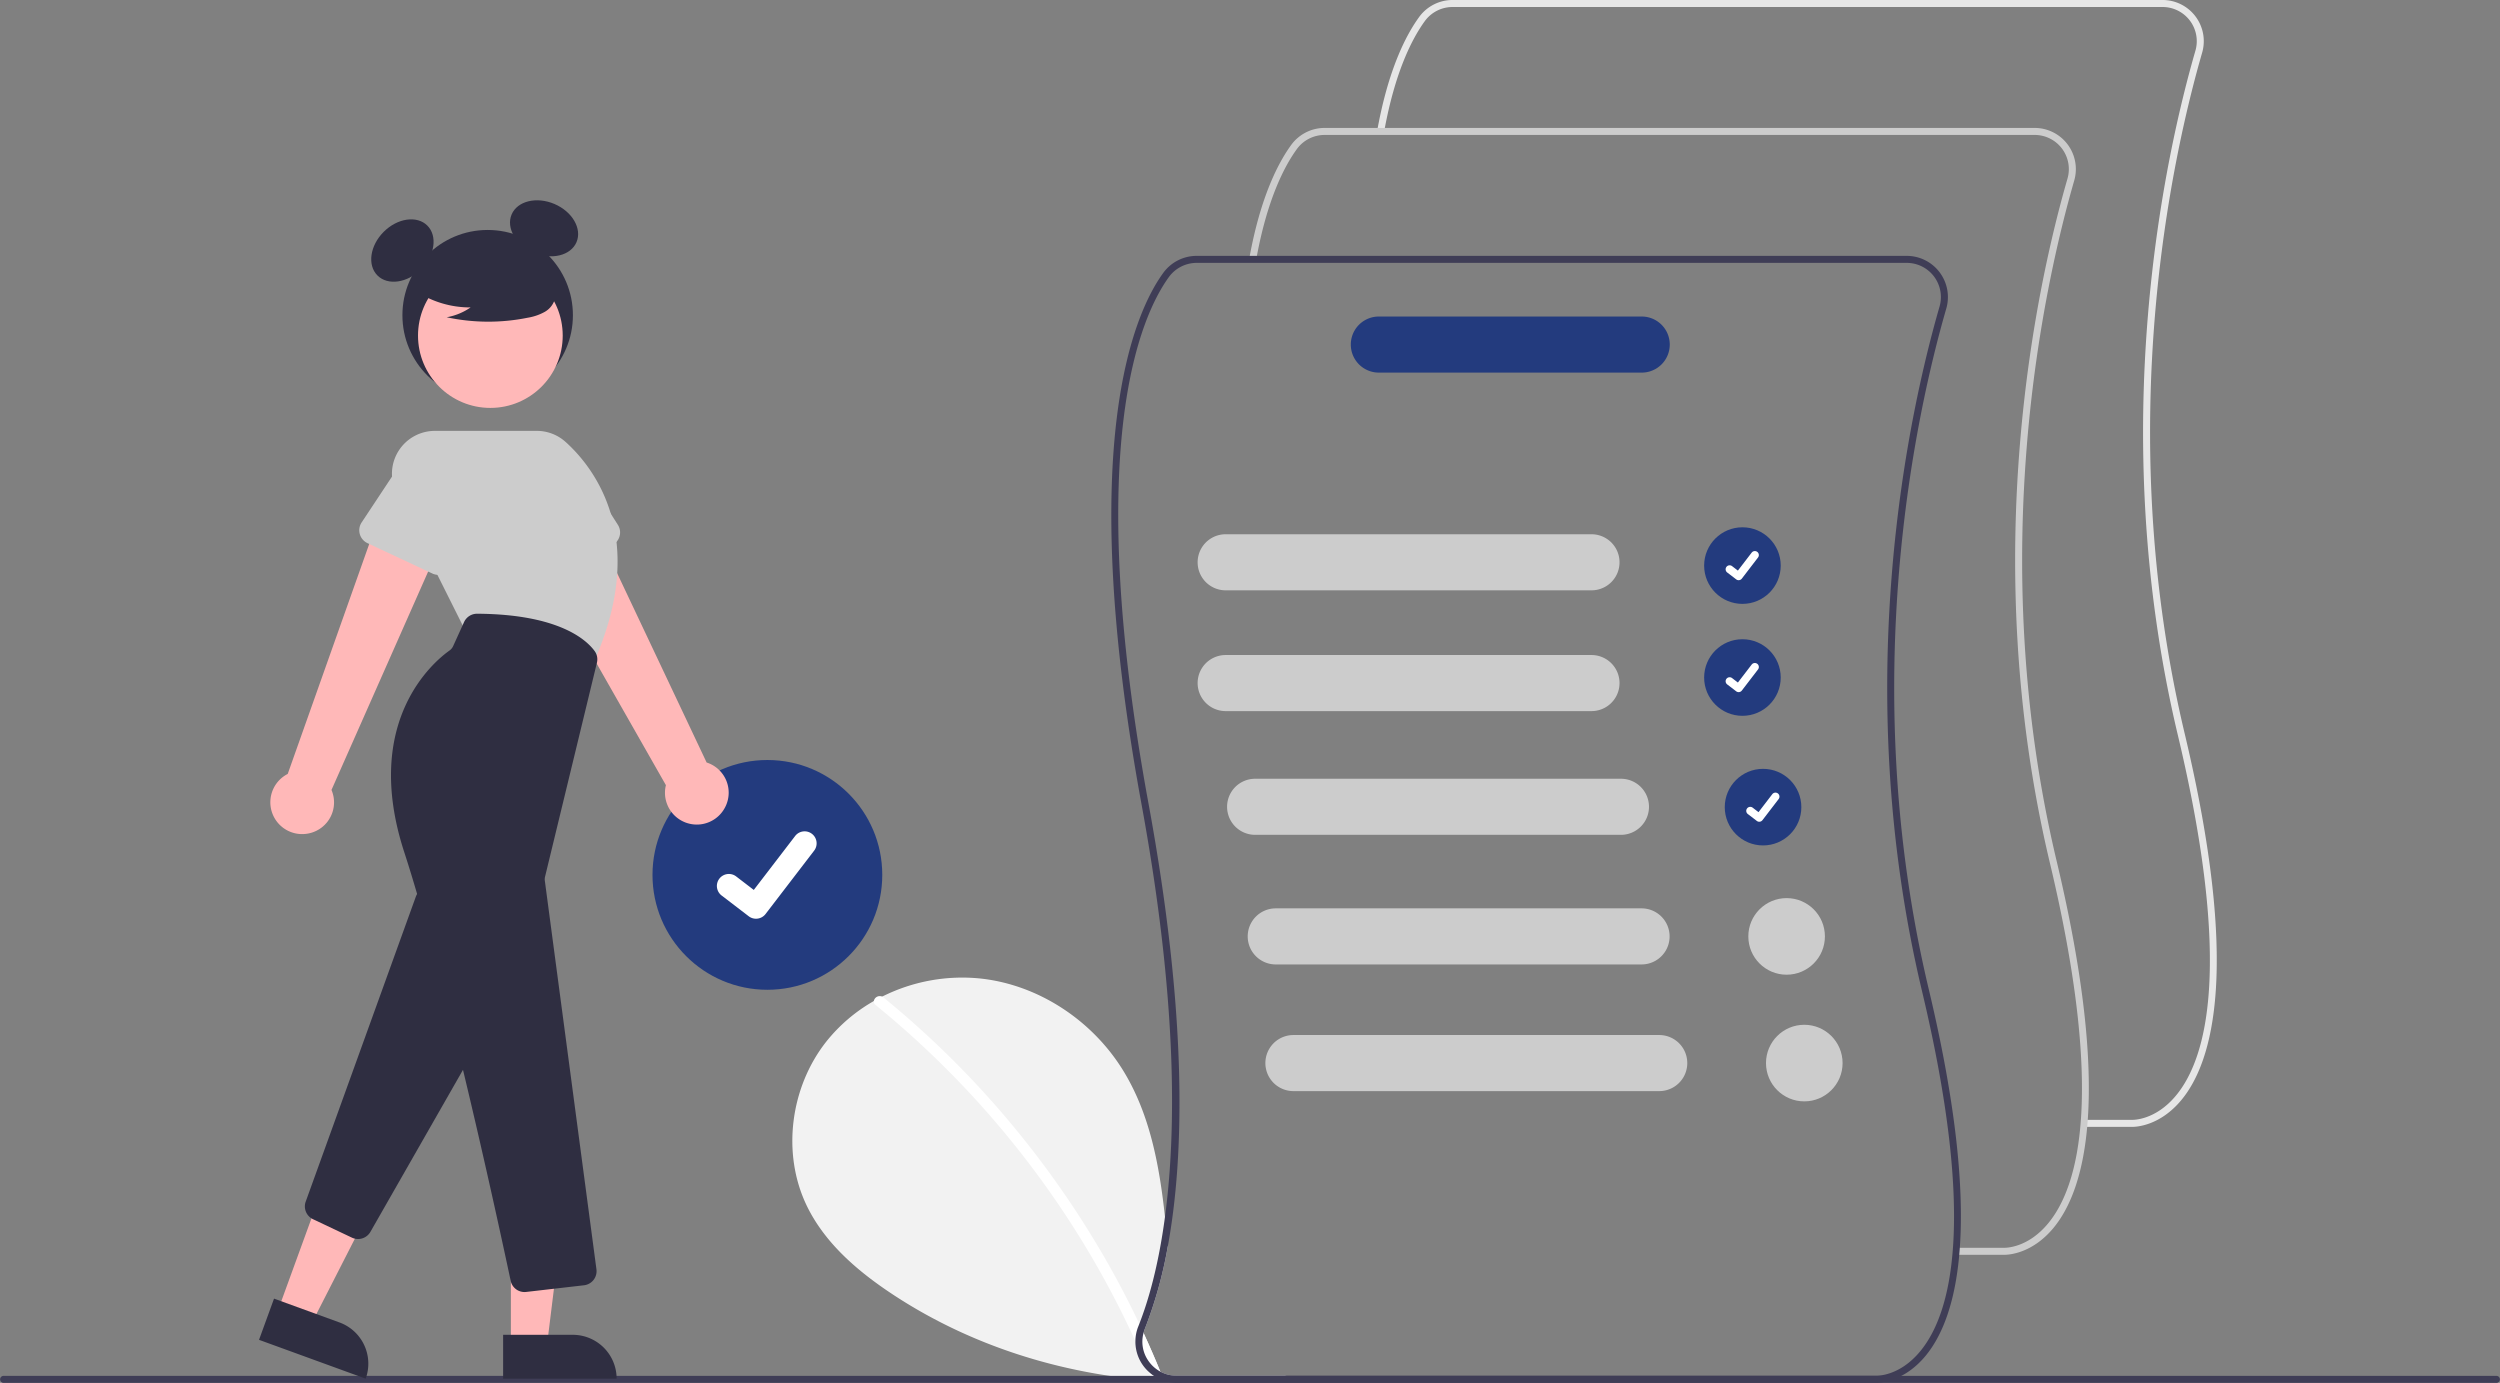 <svg id="aa148906-9946-4a00-bfdb-f78e96a2b6cd" data-name="Layer 1" xmlns="http://www.w3.org/2000/svg" width="848.675" height="469.443" viewBox="0 0 848.675 469.443"><rect x="0" y="0" width="848.675" height="469.443" fill="#808080" stroke="none"/><path d="M612.366,682.319a207.534,207.534,0,0,1-40.54,1.96c-32.66-1.65-64.78-11.15-92.23-29.01-12.17-7.92-23.78-17.65-30.08-30.72-8.55-17.75-5.56-40.22,6.65-55.68a56.015,56.015,0,0,1,16.14-13.77c.92-.52,1.86-1.02,2.81-1.5a60.557,60.557,0,0,1,33.48-6.13c19.58,2.14,37.65,14.1,48.09,30.81,9.3,14.9,12.54,32.48,14.45,50.1.36,3.32.67,6.65.97,9.96a146.38,146.38,0,0,1-7.81,28.06,9.811,9.811,0,0,0-.44,1.36q3,6.51,5.71,13.14a11.557,11.557,0,0,0,5.53,1.4h37.19Z" transform="translate(-175.662 -215.279)" fill="#f2f2f2"/><path d="M568.795,683.169a2.033,2.033,0,0,1-2.7-1.06c-.16-.38-.31-.76-.47-1.14q-2.16-5.25-4.53-10.4a316.784,316.784,0,0,0-88.17-114.1,1.478,1.478,0,0,1-.62-1.37,2.032,2.032,0,0,1,2.81-1.5,1.927,1.927,0,0,1,.42.26,317.52,317.52,0,0,1,44.26,43.95,322.504,322.504,0,0,1,34.91,51.66q4.065,7.5,7.72,15.21c.48,1.02.96,2.05,1.43,3.08q3,6.51,5.71,13.14c.03.07.06.15.09.22A1.48,1.48,0,0,1,568.795,683.169Z" transform="translate(-175.662 -215.279)" fill="#fff"/><circle cx="260.503" cy="297" r="39" fill="#233b7e"/><path d="M432.3,527.156a4.045,4.045,0,0,1-2.434-.808l-.044-.033-9.165-7.017a4.072,4.072,0,1,1,4.953-6.464l5.937,4.552,14.029-18.296a4.072,4.072,0,0,1,5.709-.754l-.087.118.089-.117a4.076,4.076,0,0,1,.754,5.709l-16.502,21.52A4.074,4.074,0,0,1,432.3,527.156Z" transform="translate(-175.662 -215.279)" fill="#fff"/><path d="M1023.147,684.721H176.853a1.191,1.191,0,0,1,0-2.381h846.294a1.191,1.191,0,0,1,0,2.381Z" transform="translate(-175.662 -215.279)" fill="#3f3d56"/><circle cx="165.546" cy="107.005" r="28.94" fill="#2f2e41"/><ellipse cx="312.268" cy="300.329" rx="11.975" ry="8.981" transform="translate(-296.566 93.493) rotate(-45)" fill="#2f2e41"/><ellipse cx="360.359" cy="292.785" rx="8.981" ry="11.975" transform="translate(-226.111 293.884) rotate(-66.87)" fill="#2f2e41"/><path d="M421.794,489.366A10.743,10.743,0,0,0,415.541,474.126l-41.816-88.459L354.597,399.08l47.119,82.735a10.801,10.801,0,0,0,20.078,7.551Z" transform="translate(-175.662 -215.279)" fill="#ffb8b8"/><path d="M383.314,400.425l-22.209,9.931a4.817,4.817,0,0,1-6.604-3.096l-6.549-23.353a13.377,13.377,0,0,1,24.456-10.85l13.001,20.382a4.817,4.817,0,0,1-2.095,6.986Z" transform="translate(-175.662 -215.279)" fill="#ccc"/><path d="M280.747,498.136a10.743,10.743,0,0,0,7.445-14.694l39.602-89.472-22.655-5.706L273.335,478.006a10.801,10.801,0,0,0,7.412,20.13Z" transform="translate(-175.662 -215.279)" fill="#ffb8b8"/><polygon points="94.289 445.033 105.809 449.227 127.47 406.789 110.467 400.599 94.289 445.033" fill="#ffb8b8"/><path d="M264.972,662.263h38.531a0,0,0,0,1,0,0v14.887a0,0,0,0,1,0,0H279.859A14.887,14.887,0,0,1,264.972,662.263v0A0,0,0,0,1,264.972,662.263Z" transform="translate(146.535 1180.966) rotate(-159.993)" fill="#2f2e41"/><path d="M297.2,635.89a4.774,4.774,0,0,1-2.044-.459l-13.239-6.271a4.799,4.799,0,0,1-2.469-5.99L316.812,519.702a4.817,4.817,0,0,1,8.661-.841l19.762,32.937a4.822,4.822,0,0,1,.052,4.868l-43.887,76.802A4.84,4.84,0,0,1,297.2,635.89Z" transform="translate(-175.662 -215.279)" fill="#2f2e41"/><circle cx="166.464" cy="113.913" r="24.561" fill="#ffb8b8"/><path d="M376.873,440.862,333.385,428.902l-23.13-46.259A14.576,14.576,0,0,1,323.293,361.549h34.599a14.557,14.557,0,0,1,9.73,3.721c9.281,8.315,28.781,32.285,9.439,75.173Z" transform="translate(-175.662 -215.279)" fill="#ccc"/><path d="M322.433,409.971l-22.033-10.314a4.817,4.817,0,0,1-1.974-7.022l13.39-20.223a13.377,13.377,0,0,1,24.198,11.413l-6.924,23.163a4.817,4.817,0,0,1-6.657,2.982Z" transform="translate(-175.662 -215.279)" fill="#ccc"/><polygon points="173.428 456.629 185.687 456.629 191.52 409.341 173.425 409.342 173.428 456.629" fill="#ffb8b8"/><path d="M346.463,668.404h38.531a0,0,0,0,1,0,0v14.887a0,0,0,0,1,0,0H361.35A14.887,14.887,0,0,1,346.463,668.404v0A0,0,0,0,1,346.463,668.404Z" transform="translate(555.825 1136.4) rotate(179.997)" fill="#2f2e41"/><path d="M353.719,653.888a4.791,4.791,0,0,1-4.698-3.814c-3.524-16.604-21.826-101.651-36.111-145.459-14.534-44.57,10.218-64.872,15.328-68.489a3.763,3.763,0,0,0,1.253-1.513l3.712-8.166a4.834,4.834,0,0,1,4.397-2.827h.03c27.829.166,37.184,8.939,39.914,12.703a4.761,4.761,0,0,1,.754,3.926l-17.608,72.645a3.75,3.75,0,0,0-.073,1.377L378.136,646.171a4.818,4.818,0,0,1-4.223,5.42l-19.629,2.264A4.923,4.923,0,0,1,353.719,653.888Z" transform="translate(-175.662 -215.279)" fill="#2f2e41"/><path d="M316.318,313.743a33.405,33.405,0,0,0,19.091,5.9,20.471,20.471,0,0,1-8.114,3.338,67.359,67.359,0,0,0,27.514.155,17.807,17.807,0,0,0,5.76-1.978,7.289,7.289,0,0,0,3.555-4.755c.604-3.449-2.083-6.582-4.876-8.693A35.967,35.967,0,0,0,329.024,301.67c-3.376.873-6.759,2.347-8.951,5.059s-2.843,6.891-.753,9.684Z" transform="translate(-175.662 -215.279)" fill="#2f2e41"/><circle cx="591.503" cy="192" r="13" fill="#233b7e"/><path d="M765.877,412.238a1.348,1.348,0,0,1-.811-.269l-.015-.011-3.055-2.339a1.357,1.357,0,1,1,1.651-2.155l1.979,1.517,4.676-6.099a1.357,1.357,0,0,1,1.903-.251l-.029.039.03-.039a1.359,1.359,0,0,1,.251,1.903l-5.501,7.173A1.358,1.358,0,0,1,765.877,412.238Z" transform="translate(-175.662 -215.279)" fill="#fff"/><circle cx="591.503" cy="230" r="13" fill="#233b7e"/><path d="M765.877,450.238a1.348,1.348,0,0,1-.811-.269l-.015-.011-3.055-2.339a1.357,1.357,0,1,1,1.651-2.155l1.979,1.517,4.676-6.099a1.357,1.357,0,0,1,1.903-.251l-.029.039.03-.039a1.359,1.359,0,0,1,.251,1.903l-5.501,7.173A1.358,1.358,0,0,1,765.877,450.238Z" transform="translate(-175.662 -215.279)" fill="#fff"/><circle cx="598.503" cy="274" r="13" fill="#233b7e"/><path d="M772.877,494.238a1.348,1.348,0,0,1-.811-.269l-.015-.011-3.055-2.339a1.357,1.357,0,1,1,1.651-2.155l1.979,1.517,4.676-6.099a1.357,1.357,0,0,1,1.903-.251l-.029.039.03-.039a1.359,1.359,0,0,1,.251,1.903l-5.501,7.173A1.358,1.358,0,0,1,772.877,494.238Z" transform="translate(-175.662 -215.279)" fill="#fff"/><path d="M899.521,597.818c-.135,0-.22-.003-.249-.005l-16.14.002v-2.38h16.198c.375.013,8.027.229,15.076-8.325,10.506-12.749,19.133-44.31.573-122.264-24.957-104.821-4.142-197.424,5.966-232.372a11.604,11.604,0,0,0-11.164-14.816H668.747a11.656,11.656,0,0,0-9.399,4.784c-4.282,5.89-10.158,17.205-13.835,37.665l-2.342-.421c3.757-20.904,9.824-32.552,14.252-38.643a14.041,14.041,0,0,1,11.324-5.765H909.781a13.984,13.984,0,0,1,13.451,17.856c-10.056,34.767-30.763,126.89-5.937,231.16,18.821,79.051,9.773,111.295-1.131,124.425C908.971,597.379,901.046,597.818,899.521,597.818Z" transform="translate(-175.662 -215.279)" fill="#e6e6e6"/><path d="M856.092,641.248c-.135,0-.22-.003-.249-.005l-16.14.002v-2.38h16.198c.377.012,8.027.229,15.076-8.325,10.506-12.749,19.133-44.31.573-122.264-24.957-104.821-4.142-197.424,5.966-232.372a11.604,11.604,0,0,0-11.164-14.816H625.317a11.656,11.656,0,0,0-9.399,4.784c-4.282,5.89-10.158,17.205-13.835,37.665l-2.342-.421c3.757-20.904,9.824-32.552,14.252-38.643a14.041,14.041,0,0,1,11.324-5.765H866.352a13.984,13.984,0,0,1,13.451,17.856c-10.056,34.767-30.763,126.89-5.937,231.16,18.821,79.051,9.773,111.295-1.131,124.425C865.542,640.809,857.617,641.248,856.092,641.248Z" transform="translate(-175.662 -215.279)" fill="#ccc"/><path d="M830.435,551.159c-24.83-104.27-4.12-196.4,5.94-231.16a13.994,13.994,0,0,0-13.45-17.86H581.886a14.031,14.031,0,0,0-11.32,5.76c-9.73,13.38-29.92,57.75-7.37,180.52,12.06,65.68,11.88,110.46,7.94,139.96-2.21,16.61-5.62,28.37-8.71,36.3l-.33.84a13.639,13.639,0,0,0-1,5.05,13.834,13.834,0,0,0,4.53,10.4,13.243,13.243,0,0,0,3.17,2.2,13.412,13.412,0,0,0,3.03,1.11,13.676,13.676,0,0,0,3.27.39H812.415c.03,0,.11.01.25.01,1.52,0,9.45-.44,16.64-9.1C840.205,662.449,849.255,630.209,830.435,551.159Zm-2.89,122.81c-7.05,8.56-14.7,8.34-15.07,8.33H575.096a11.636,11.636,0,0,1-9.63-5.11,11.367,11.367,0,0,1-1.61-9.43,9.811,9.811,0,0,1,.44-1.36,146.38,146.38,0,0,0,7.81-28.06c5.64-30.75,6.69-78.2-6.57-150.35-22.38-121.86-2.59-165.56,6.95-178.69a11.681,11.681,0,0,1,9.4-4.78H822.925a11.604,11.604,0,0,1,11.16,14.81c-10.11,34.95-30.92,127.56-5.96,232.38C846.685,629.659,838.055,661.219,827.545,673.969Z" transform="translate(-175.662 -215.279)" fill="#3f3d56"/><path d="M715.925,415.679h-124.186a9.519,9.519,0,1,1,0-19.038h124.186a9.519,9.519,0,1,1,0,19.038Z" transform="translate(-175.662 -215.279)" fill="#ccc"/><path d="M715.925,456.679h-124.186a9.519,9.519,0,1,1,0-19.038h124.186a9.519,9.519,0,1,1,0,19.038Z" transform="translate(-175.662 -215.279)" fill="#ccc"/><path d="M725.925,498.679h-124.186a9.519,9.519,0,1,1,0-19.038h124.186a9.519,9.519,0,1,1,0,19.038Z" transform="translate(-175.662 -215.279)" fill="#ccc"/><path d="M732.925,542.679h-124.186a9.519,9.519,0,1,1,0-19.038h124.186a9.519,9.519,0,1,1,0,19.038Z" transform="translate(-175.662 -215.279)" fill="#ccc"/><path d="M732.977,341.769h-89.239a9.519,9.519,0,1,1,0-19.038h89.239a9.519,9.519,0,1,1,0,19.038Z" transform="translate(-175.662 -215.279)" fill="#233b7e"/><circle cx="606.503" cy="317.882" r="13" fill="#ccc"/><path d="M738.925,585.679h-124.186a9.519,9.519,0,1,1,0-19.038h124.186a9.519,9.519,0,1,1,0,19.038Z" transform="translate(-175.662 -215.279)" fill="#ccc"/><circle cx="612.503" cy="360.882" r="13" fill="#ccc"/></svg>
